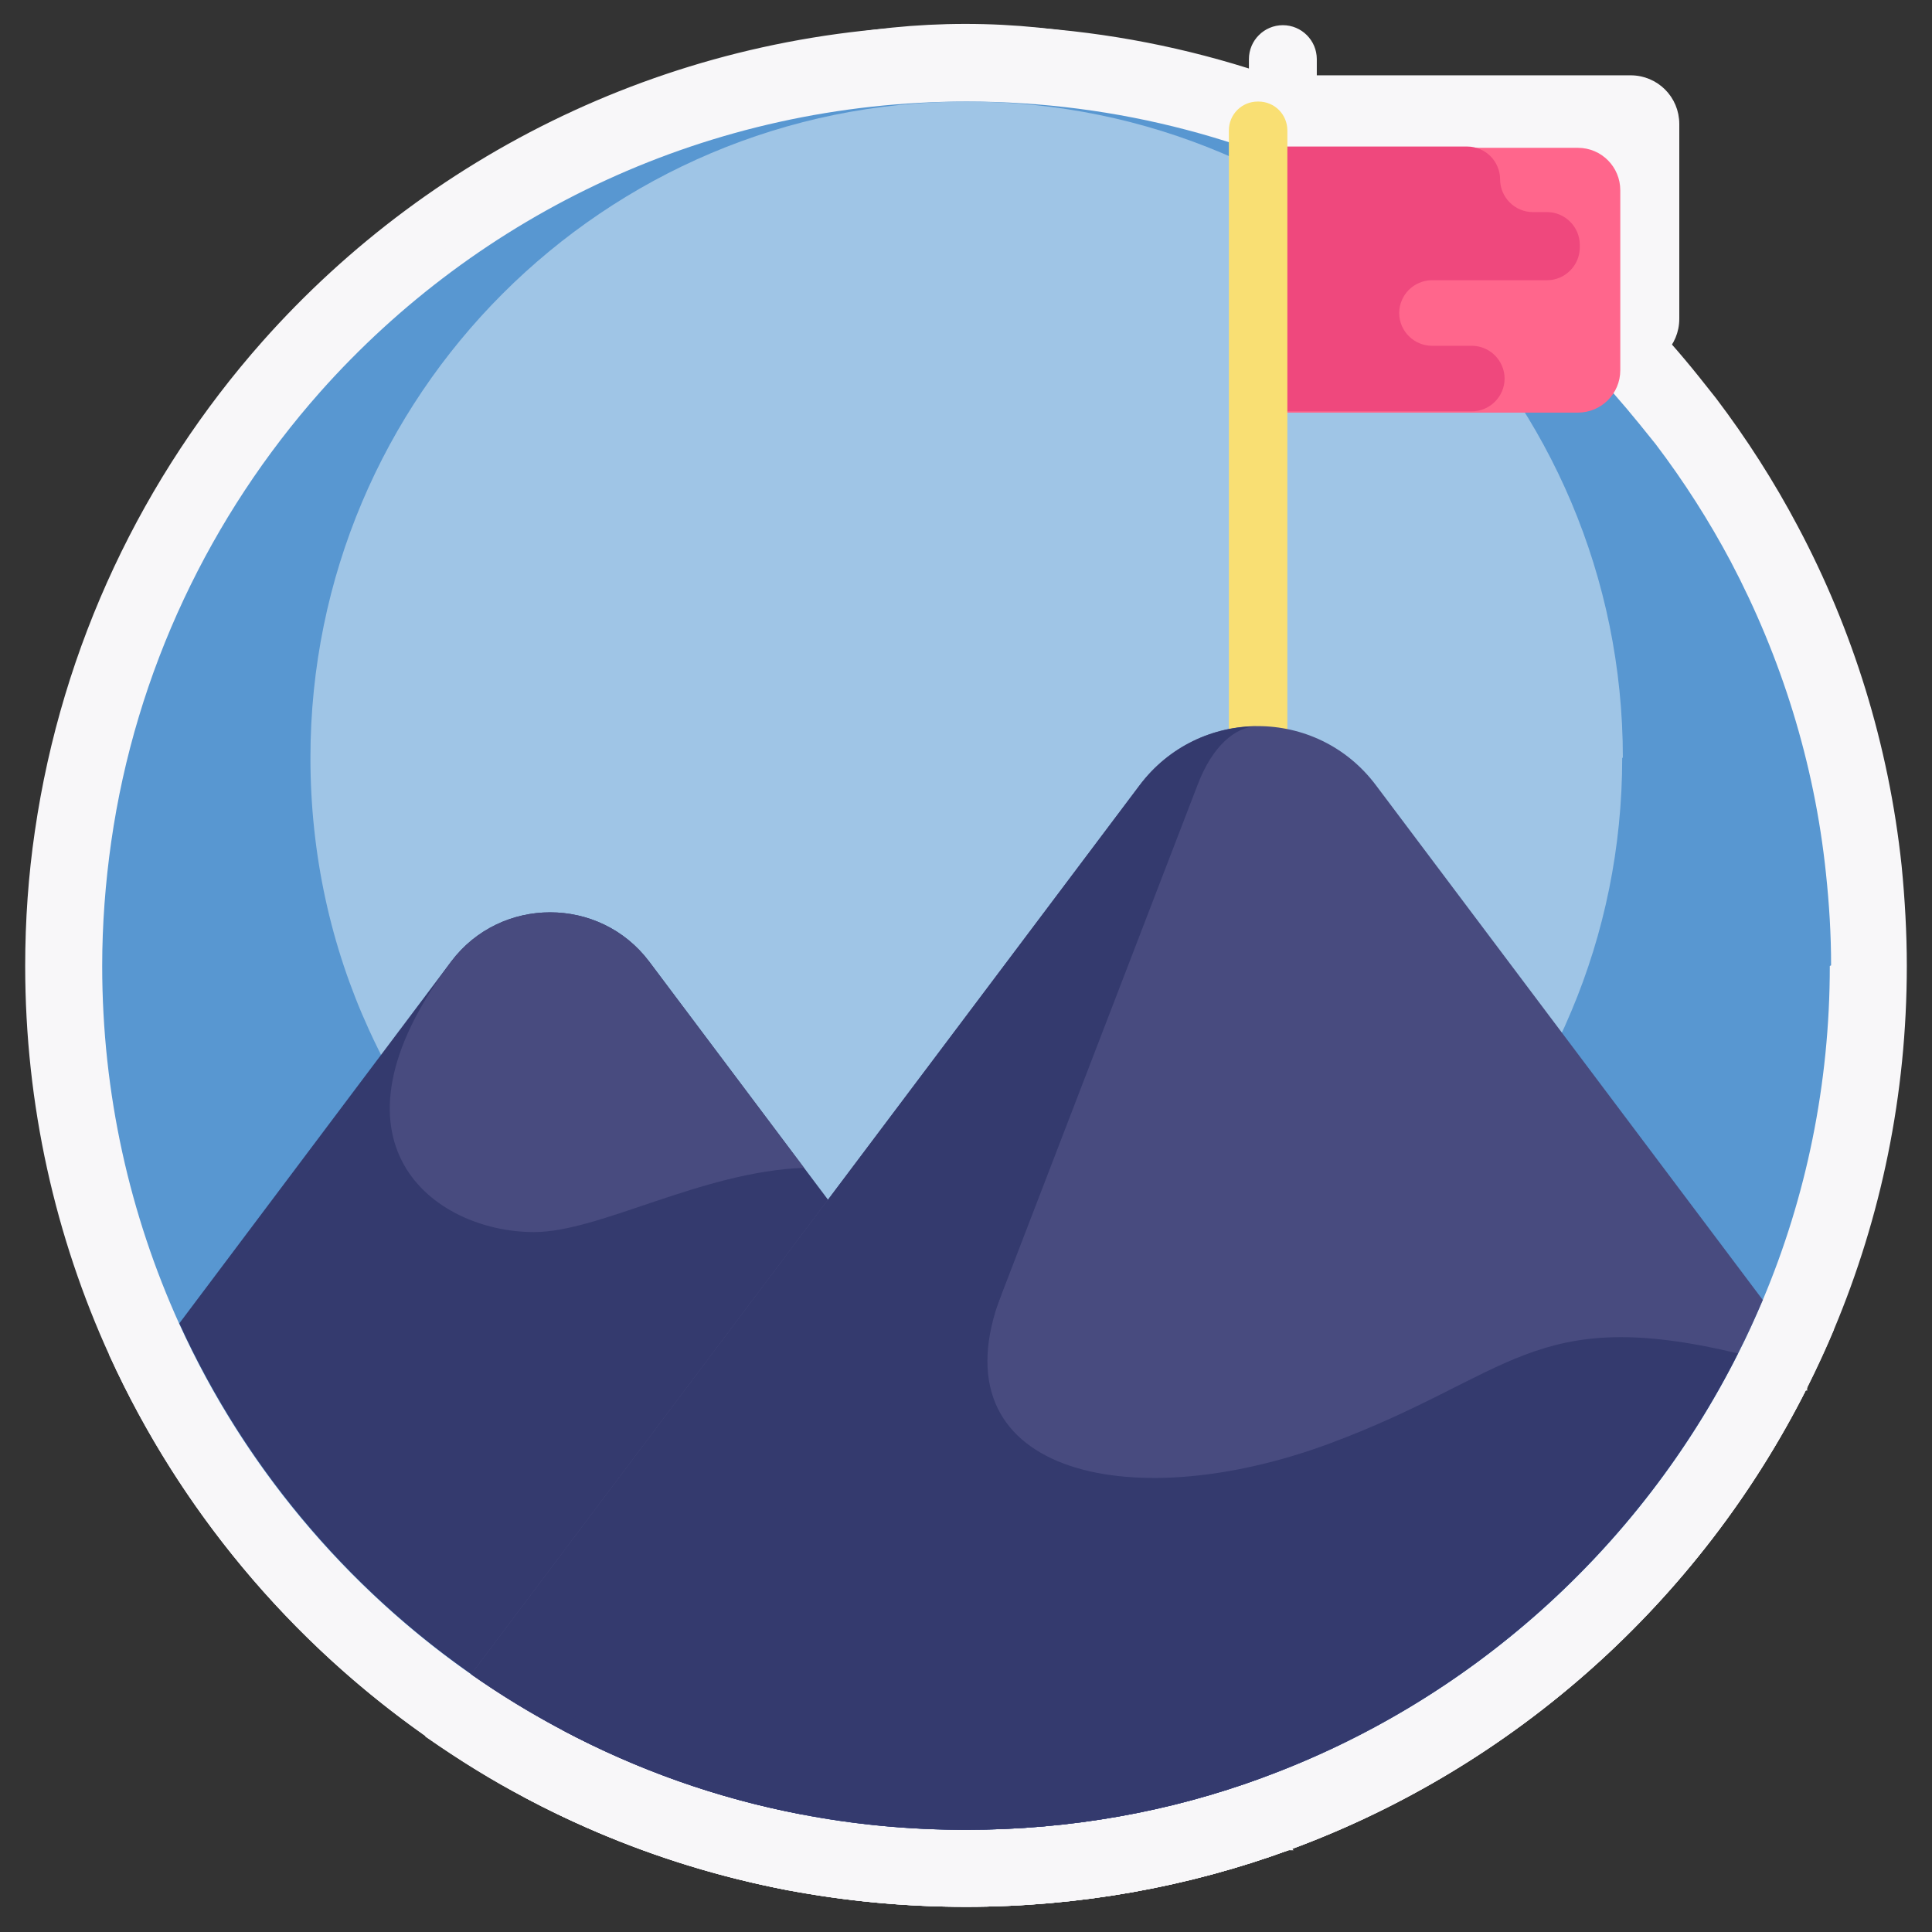 <?xml version="1.0" encoding="UTF-8"?>
<!DOCTYPE svg PUBLIC "-//W3C//DTD SVG 1.1//EN" "http://www.w3.org/Graphics/SVG/1.1/DTD/svg11.dtd">
<!-- Creator: CorelDRAW 2017 -->
<svg xmlns="http://www.w3.org/2000/svg" xml:space="preserve" width="30.057mm" height="30.057mm" version="1.1" shape-rendering="geometricPrecision" text-rendering="geometricPrecision" image-rendering="optimizeQuality" fill-rule="evenodd" clip-rule="evenodd"
viewBox="0 0 3006 3006"
 xmlns:xlink="http://www.w3.org/1999/xlink">
 <rect x="0" y="0" width="3006" height="3006" fill="#333333" stroke="none"/>
 <g id="Camada_x0020_1">
  <g id="_2073566146048">
   <path fill="#F8F7F9" stroke="#F8F7F9" stroke-width="7.62" d="M2963 1503c0,200 -40,390 -113,564 -157,374 -464,668 -846,808 -156,57 -325,88 -501,88 -95,0 -188,-9 -278,-26 -204,-39 -394,-121 -558,-237 -213,-149 -384,-353 -493,-592 -84,-184 -131,-389 -131,-605 0,-71 5,-141 15,-209 42,-289 168,-551 353,-760 267,-301 658,-491 1092,-491 256,0 497,66 706,182 127,70 242,159 342,262 31,32 61,66 89,101 9,11 18,23 27,34 47,62 90,129 127,199 85,160 141,338 161,527 5,51 8,103 8,155z"/>
   <path fill="#F8F7F9" stroke="#F8F7F9" stroke-width="7.62" d="M2611 1151c0,152 -31,296 -86,428 -119,284 -352,507 -643,613 -119,43 -247,67 -380,67 -72,0 -143,-7 -211,-20 -155,-30 -299,-92 -424,-180 -162,-113 -292,-268 -375,-450 -64,-140 -99,-295 -99,-459 0,-612 496,-1109 1109,-1109 612,0 1109,496 1109,1109z"/>
   <path fill="#F8F7F9" stroke="#F8F7F9" stroke-width="7.62" d="M2609 193l0 303c0,40 -32,72 -72,72l-506 0 0 -447 506 0c40,0 72,32 72,72z"/>
   <path fill="#F8F7F9" stroke="#F8F7F9" stroke-width="7.62" d="M2004 2875c-156,57 -325,88 -501,88 -591,0 -1099,-351 -1329,-855l460 -611c84,-111 251,-111 334,0l262 348 775 1030z"/>
   <path fill="#F8F7F9" stroke="#F8F7F9" stroke-width="7.62" d="M2540 289c0,31 -25,56 -56,56l-194 0c-15,0 -29,6 -40,16 -10,10 -16,24 -16,40 0,31 25,56 56,56l67 0c15,0 29,6 40,16 10,10 16,24 16,40 0,31 -25,56 -56,56l-326 0 0 -447 318 0c15,0 29,6 40,16 10,10 16,24 16,40 0,31 25,56 56,56l23 0c31,0 56,25 56,56z"/>
   <path fill="#F8F7F9" stroke="#F8F7F9" stroke-width="7.62" d="M1996 43l0 0c-27,0 -49,22 -49,49l0 1236 98 0 0 -1236c0,-27 -22,-49 -49,-49z"/>
   <path fill="#F8F7F9" stroke="#F8F7F9" stroke-width="7.62" d="M2850 2067c-13,31 -27,61 -42,91 -166,330 -454,589 -804,717 -156,57 -325,88 -501,88 -95,0 -188,-9 -278,-26 -143,-28 -279,-76 -404,-142 -54,-28 -105,-60 -154,-94l1130 -1502c100,-133 300,-133 400,0l654 869z"/>
   <path fill="#F8F7F9" stroke="#F8F7F9" stroke-width="7.62" d="M1996 1098c-38,0 -77,33 -102,100l-669 1739c-204,-39 -394,-121 -558,-237l1130 -1502c50,-67 125,-100 200,-100z"/>
   <path fill="#F8F7F9" stroke="#F8F7F9" stroke-width="7.62" d="M2808 2158c-166,330 -454,589 -804,717 -156,57 -325,88 -501,88 -95,0 -188,-9 -278,-26 -143,-28 -279,-76 -404,-142l742 -736c-115,300 212,378 551,253 312,-115 345,-237 694,-153z"/>
   <path fill="#F8F7F9" stroke="#F8F7F9" stroke-width="7.62" d="M1229 1844c-174,6 -346,109 -456,109 -170,0 -371,-151 -140,-457 84,-111 251,-111 334,0l262 348z"/>
   <path fill="#5897D1" d="M2847 1503c0,184 -37,360 -104,519 -144,344 -427,615 -779,744 -144,53 -299,81 -461,81 -88,0 -173,-8 -256,-24 -188,-36 -362,-112 -514,-218 -196,-137 -354,-325 -454,-545 -77,-170 -120,-358 -120,-557 0,-65 5,-130 14,-193 38,-266 155,-508 325,-700 246,-277 606,-452 1006,-452 236,0 458,61 650,168 117,65 223,146 315,241 29,30 56,61 82,93 8,10 17,21 25,31 44,58 83,119 117,183 78,148 130,312 148,485 5,47 8,94 8,143z"/>
   <path fill="#9FC5E6" d="M2524 1179c0,140 -28,273 -79,394 -109,261 -324,467 -592,565 -109,40 -227,62 -350,62 -67,0 -132,-6 -194,-19 -143,-28 -275,-85 -390,-165 -149,-104 -269,-247 -345,-414 -59,-129 -91,-272 -91,-423 0,-564 457,-1021 1021,-1021 564,0 1021,457 1021,1021z"/>
   <path fill="#FF668C" d="M2521 297l0 279c0,37 -30,66 -66,66l-466 0 0 -412 466 0c37,0 66,30 66,66z"/>
   <path fill="#343A6E" d="M1964 2766c-144,53 -299,81 -461,81 -544,0 -1012,-323 -1224,-788l423 -563c77,-102 231,-102 308,0l241 321 713 949z"/>
   <path fill="#EF487D" d="M2458 385c0,28 -23,51 -51,51l-179 0c-14,0 -27,6 -36,15 -9,9 -15,22 -15,36 0,28 23,51 51,51l62 0c14,0 27,6 36,15 9,9 15,22 15,36 0,28 -23,51 -51,51l-300 0 0 -412 293 0c14,0 27,6 36,15 9,9 15,22 15,36 0,28 23,51 51,51l22 0c28,0 51,23 51,51z"/>
   <path fill="#F9DF73" d="M1957 158l0 0c-25,0 -45,20 -45,45l0 1138 91 0 0 -1138c0,-25 -20,-45 -45,-45z"/>
   <path fill="#484B7F" d="M2743 2022c-12,28 -25,57 -39,84 -153,304 -418,542 -740,660 -144,53 -299,81 -461,81 -88,0 -173,-8 -256,-24 -132,-25 -257,-70 -372,-131 -49,-26 -97,-55 -142,-87l1040 -1383c92,-123 276,-123 368,0l602 801z"/>
   <path fill="#343A6E" d="M1957 1130c-35,0 -71,31 -94,92l-616 1601c-188,-36 -362,-112 -514,-218l1040 -1383c46,-61 115,-92 184,-92z"/>
   <path fill="#343A6E" d="M2704 2106c-153,304 -418,542 -740,660 -144,53 -299,81 -461,81 -88,0 -173,-8 -256,-24 -132,-25 -257,-70 -372,-131l683 -678c-106,276 195,348 508,233 287,-106 318,-218 639,-141z"/>
   <path fill="#484B7F" d="M1251 1817c-160,6 -318,100 -420,100 -156,0 -341,-139 -129,-421 77,-102 231,-102 308,0l241 321z"/>
  </g>
 </g>
</svg>

